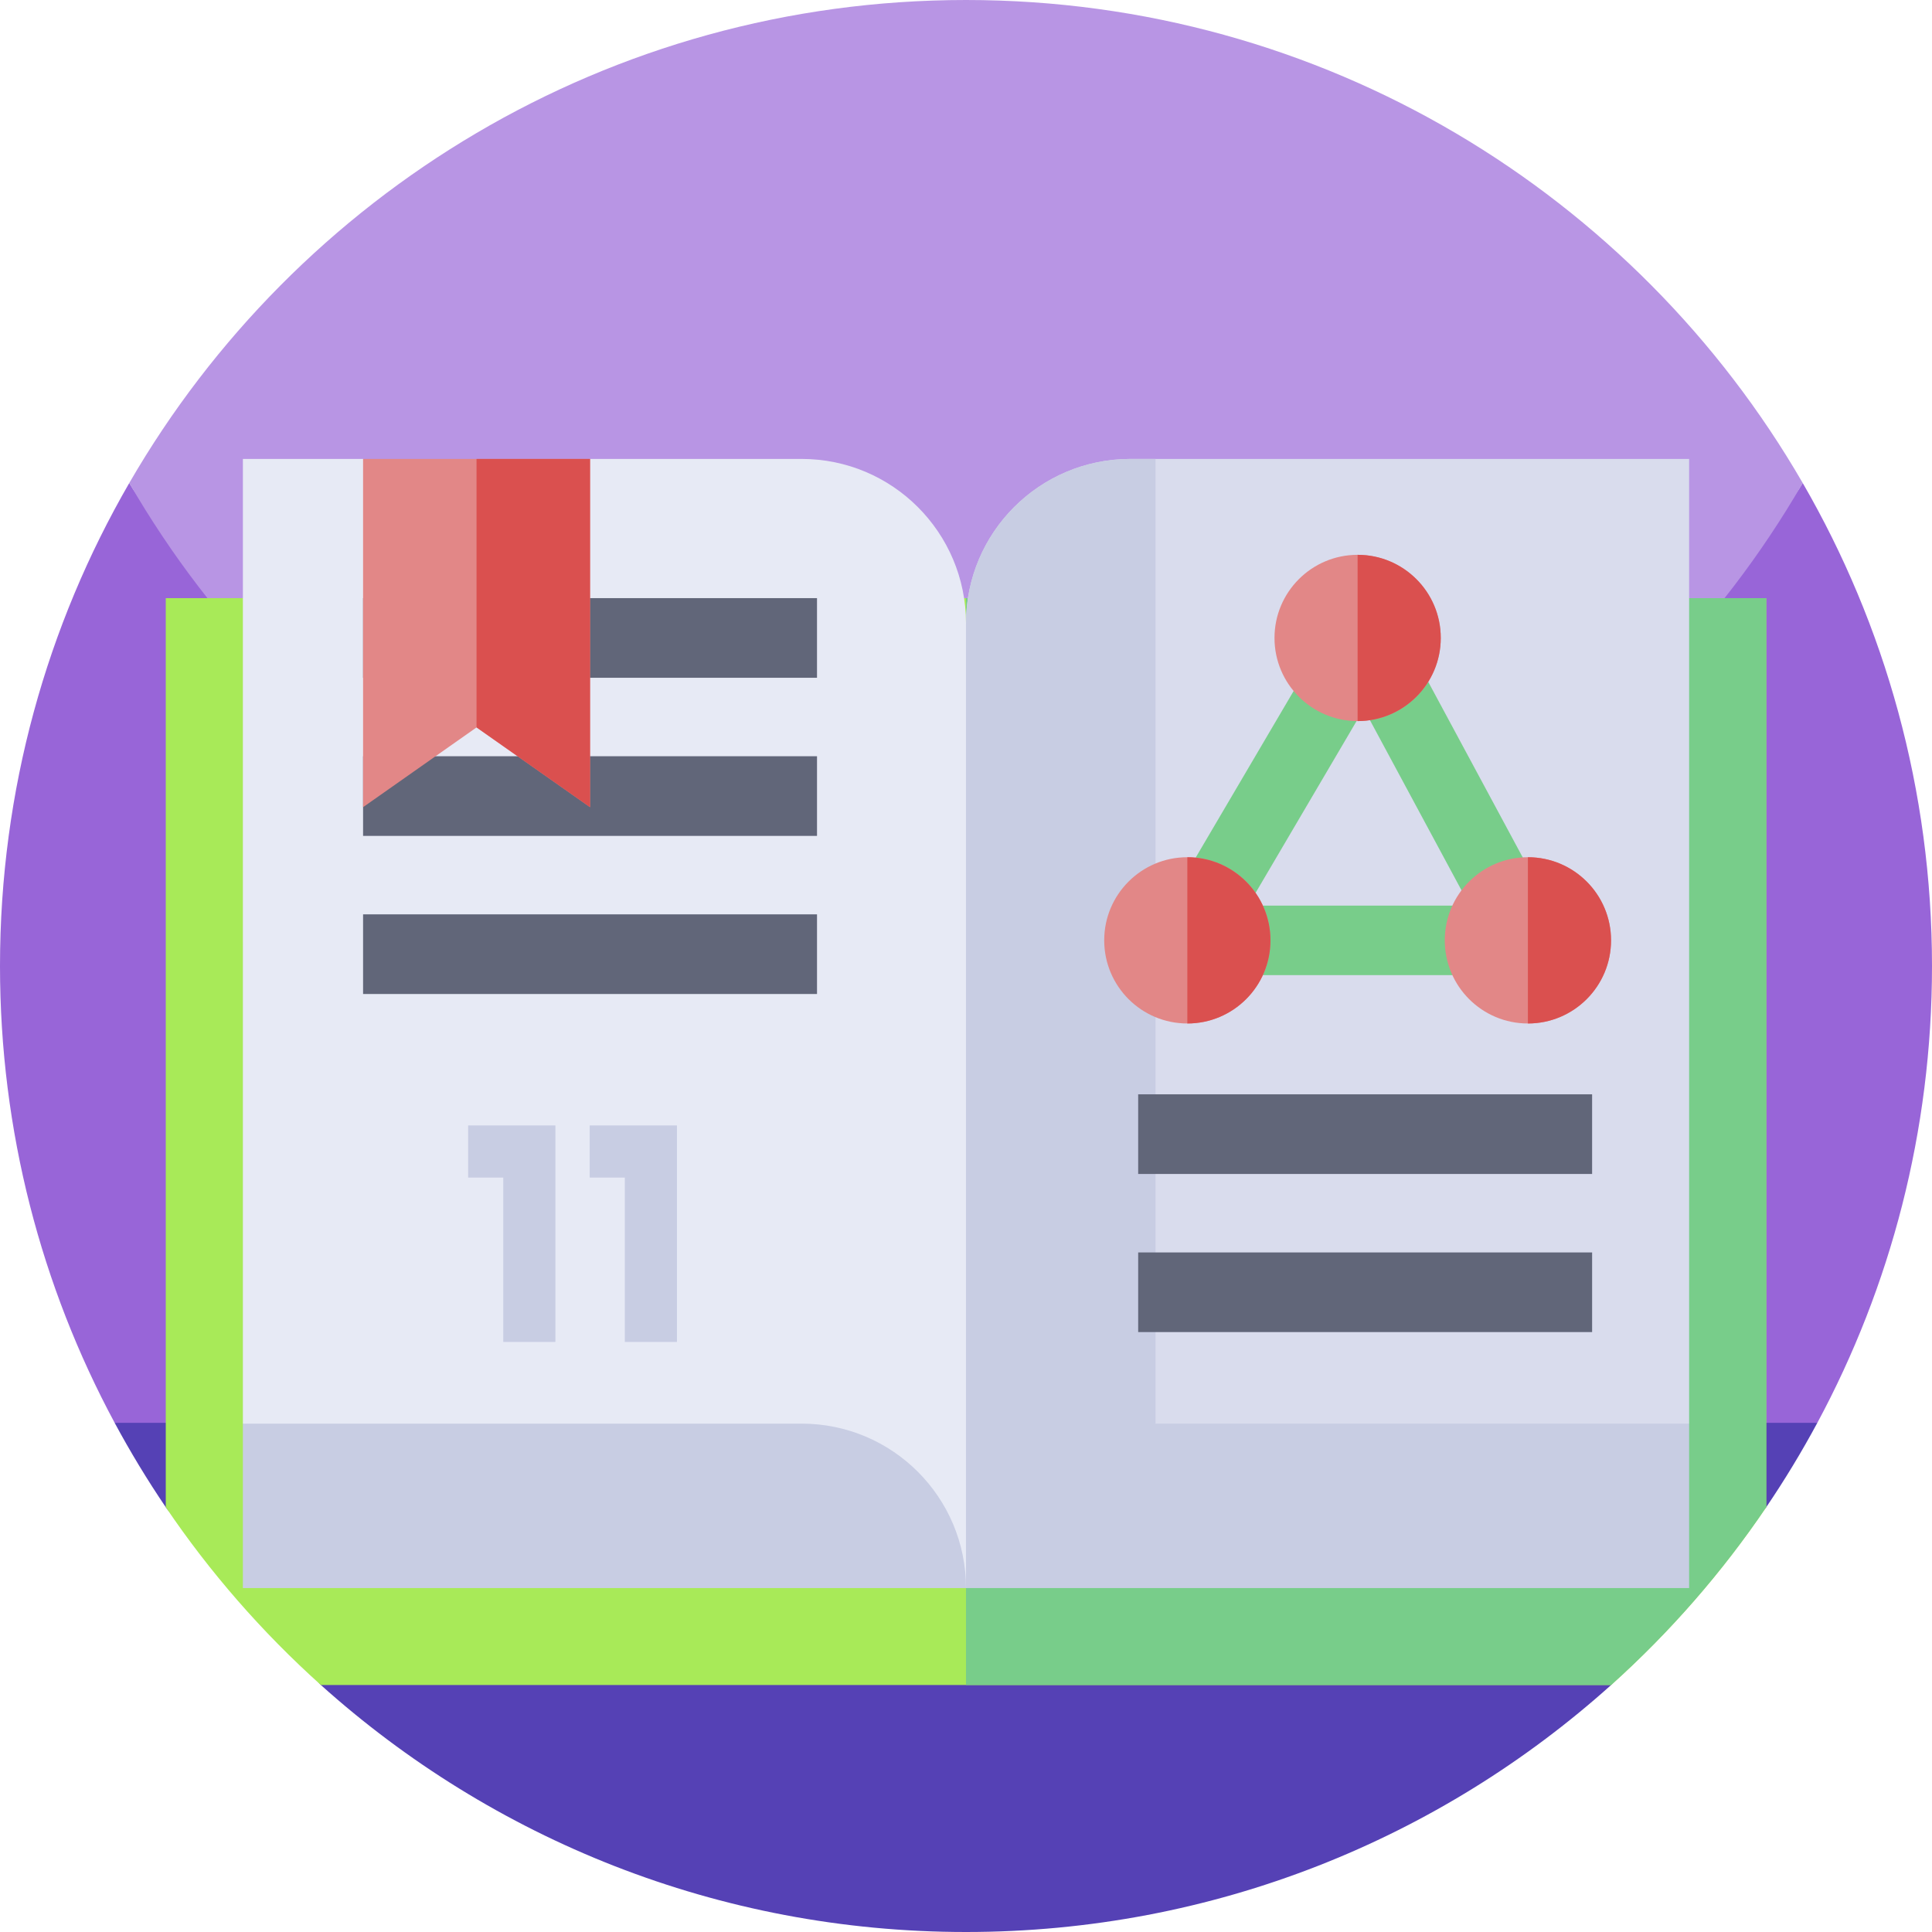 <svg id="Capa_1" enable-background="new 0 0 512 512" height="512" viewBox="0 0 512 512" width="512" xmlns="http://www.w3.org/2000/svg"><g><g><path d="m0 256c0 43.79 11 85.02 30.39 121.07l225.61 49.67 225.61-49.67c19.39-36.05 30.39-77.28 30.39-121.07 0-46.63-12.47-90.34-34.26-128-41.698 72.091-399.22 76.52-443.48 0-21.79 37.66-34.26 81.37-34.26 128z" fill="#9865d8"/><path d="m34.26 128c44.26 76.52 126.99 128 221.74 128s177.48-51.48 221.74-128c-.01-.02-.03-.05-.04-.07-44.27-76.48-126.98-127.93-221.7-127.93s-177.43 51.45-221.7 127.93c-.01.02-.03.05-.04.07z" fill="#b895e4"/><path d="m481.61 377.07c-4.14 7.69-8.66 15.15-13.54 22.35-4.688 6.928-38.161-.722-43.491 5.697-8.019 9.657 11.716 33.047 2.381 41.433-45.33 40.69-105.25 65.45-170.96 65.45s-125.63-24.76-170.96-65.45c-5.945-5.341 6.633-29.226 1.21-35.093-8.753-9.468-35.071-1.325-42.32-12.037-4.88-7.2-9.4-14.66-13.54-22.35z" fill="#5541b5"/></g><g><path d="m468.07 158.51v240.91c-11.74 17.35-25.57 33.17-41.11 47.13h-341.92c-15.54-13.96-29.37-29.78-41.11-47.13v-240.91z" fill="#a8ea58"/><path d="m468.07 158.51v240.91c-11.74 17.35-25.57 33.17-41.11 47.13h-170.96v-288.04z" fill="#78cd8a"/><path d="m64.366 420.846h383.268v-43.568l-191.634-42.838-191.634 42.838z" fill="#c8cde3"/><path d="m64.366 121.621h31.854l30.075 9.241 30.075-9.241h56.062c24.062 0 43.568 19.506 43.568 43.568l25.115 133.065-25.115 122.592c0-24.062-19.506-43.568-43.568-43.568h-148.066z" fill="#e7eaf5"/><path d="m447.636 121.62v255.658h-148.07c-12.036 0-22.921 4.881-30.804 12.763-7.883 7.883-12.764 18.768-12.764 30.804v-255.657c0-24.063 19.504-43.567 43.567-43.567h148.071z" fill="#d9dced"/><path d="m306.233 121.62v255.658l-50.235 43.567v-255.657c0-24.063 19.504-43.567 43.567-43.567h6.668z" fill="#c8cde3"/><g fill="#616679"><path d="m145.813 108.915h21.108v120.297h-21.108z" transform="matrix(0 1 -1 0 325.43 12.697)"/><path d="m145.813 192.717h21.108v120.297h-21.108z" transform="matrix(0 1 -1 0 409.233 96.499)"/><path d="m145.813 150.816h21.108v120.297h-21.108z" transform="matrix(0 1 -1 0 367.332 54.598)"/></g><g fill="#616679"><path d="m351.223 282.312h21.108v120.297h-21.108z" transform="matrix(0 1 -1 0 704.238 -19.316)"/><path d="m351.223 240.411h21.108v120.297h-21.108z" transform="matrix(0 1 -1 0 662.336 -61.218)"/></g><path d="m420.327 258.412h-121.767l63.571-108.12zm-89.573-18.418h58.743l-28.075-52.159z" fill="#78cd8a"/><g><circle cx="314.657" cy="249.203" fill="#e28787" r="22.03"/><path d="m336.687 249.203c0 12.168-9.862 22.03-22.03 22.03v-44.059c12.168-.001 22.03 9.861 22.03 22.029z" fill="#da504f"/></g><g><circle cx="404.912" cy="249.203" fill="#e28787" r="22.03"/><path d="m426.942 249.203c0 12.168-9.862 22.03-22.03 22.03v-44.059c12.168-.001 22.03 9.861 22.03 22.029z" fill="#da504f"/></g><g><circle cx="359.785" cy="169.064" fill="#e28787" r="22.03"/><path d="m381.814 169.064c0 12.168-9.862 22.03-22.03 22.03v-44.059c12.169-.001 22.03 9.861 22.03 22.029z" fill="#da504f"/></g><g><g><path d="m179.4 355.625h-13.813v-43.557h-9.31v-13.814h23.123z" fill="#c8cde3"/></g><g><path d="m147.183 355.625h-13.814v-43.557h-9.309v-13.814h23.123z" fill="#c8cde3"/></g></g></g><path d="m156.37 121.62v92.29l-30.08-21.14-30.07 21.14v-92.29z" fill="#e28787"/><path d="m156.37 121.62v92.29l-30.08-21.14v-71.15z" fill="#da504f"/></g></svg>